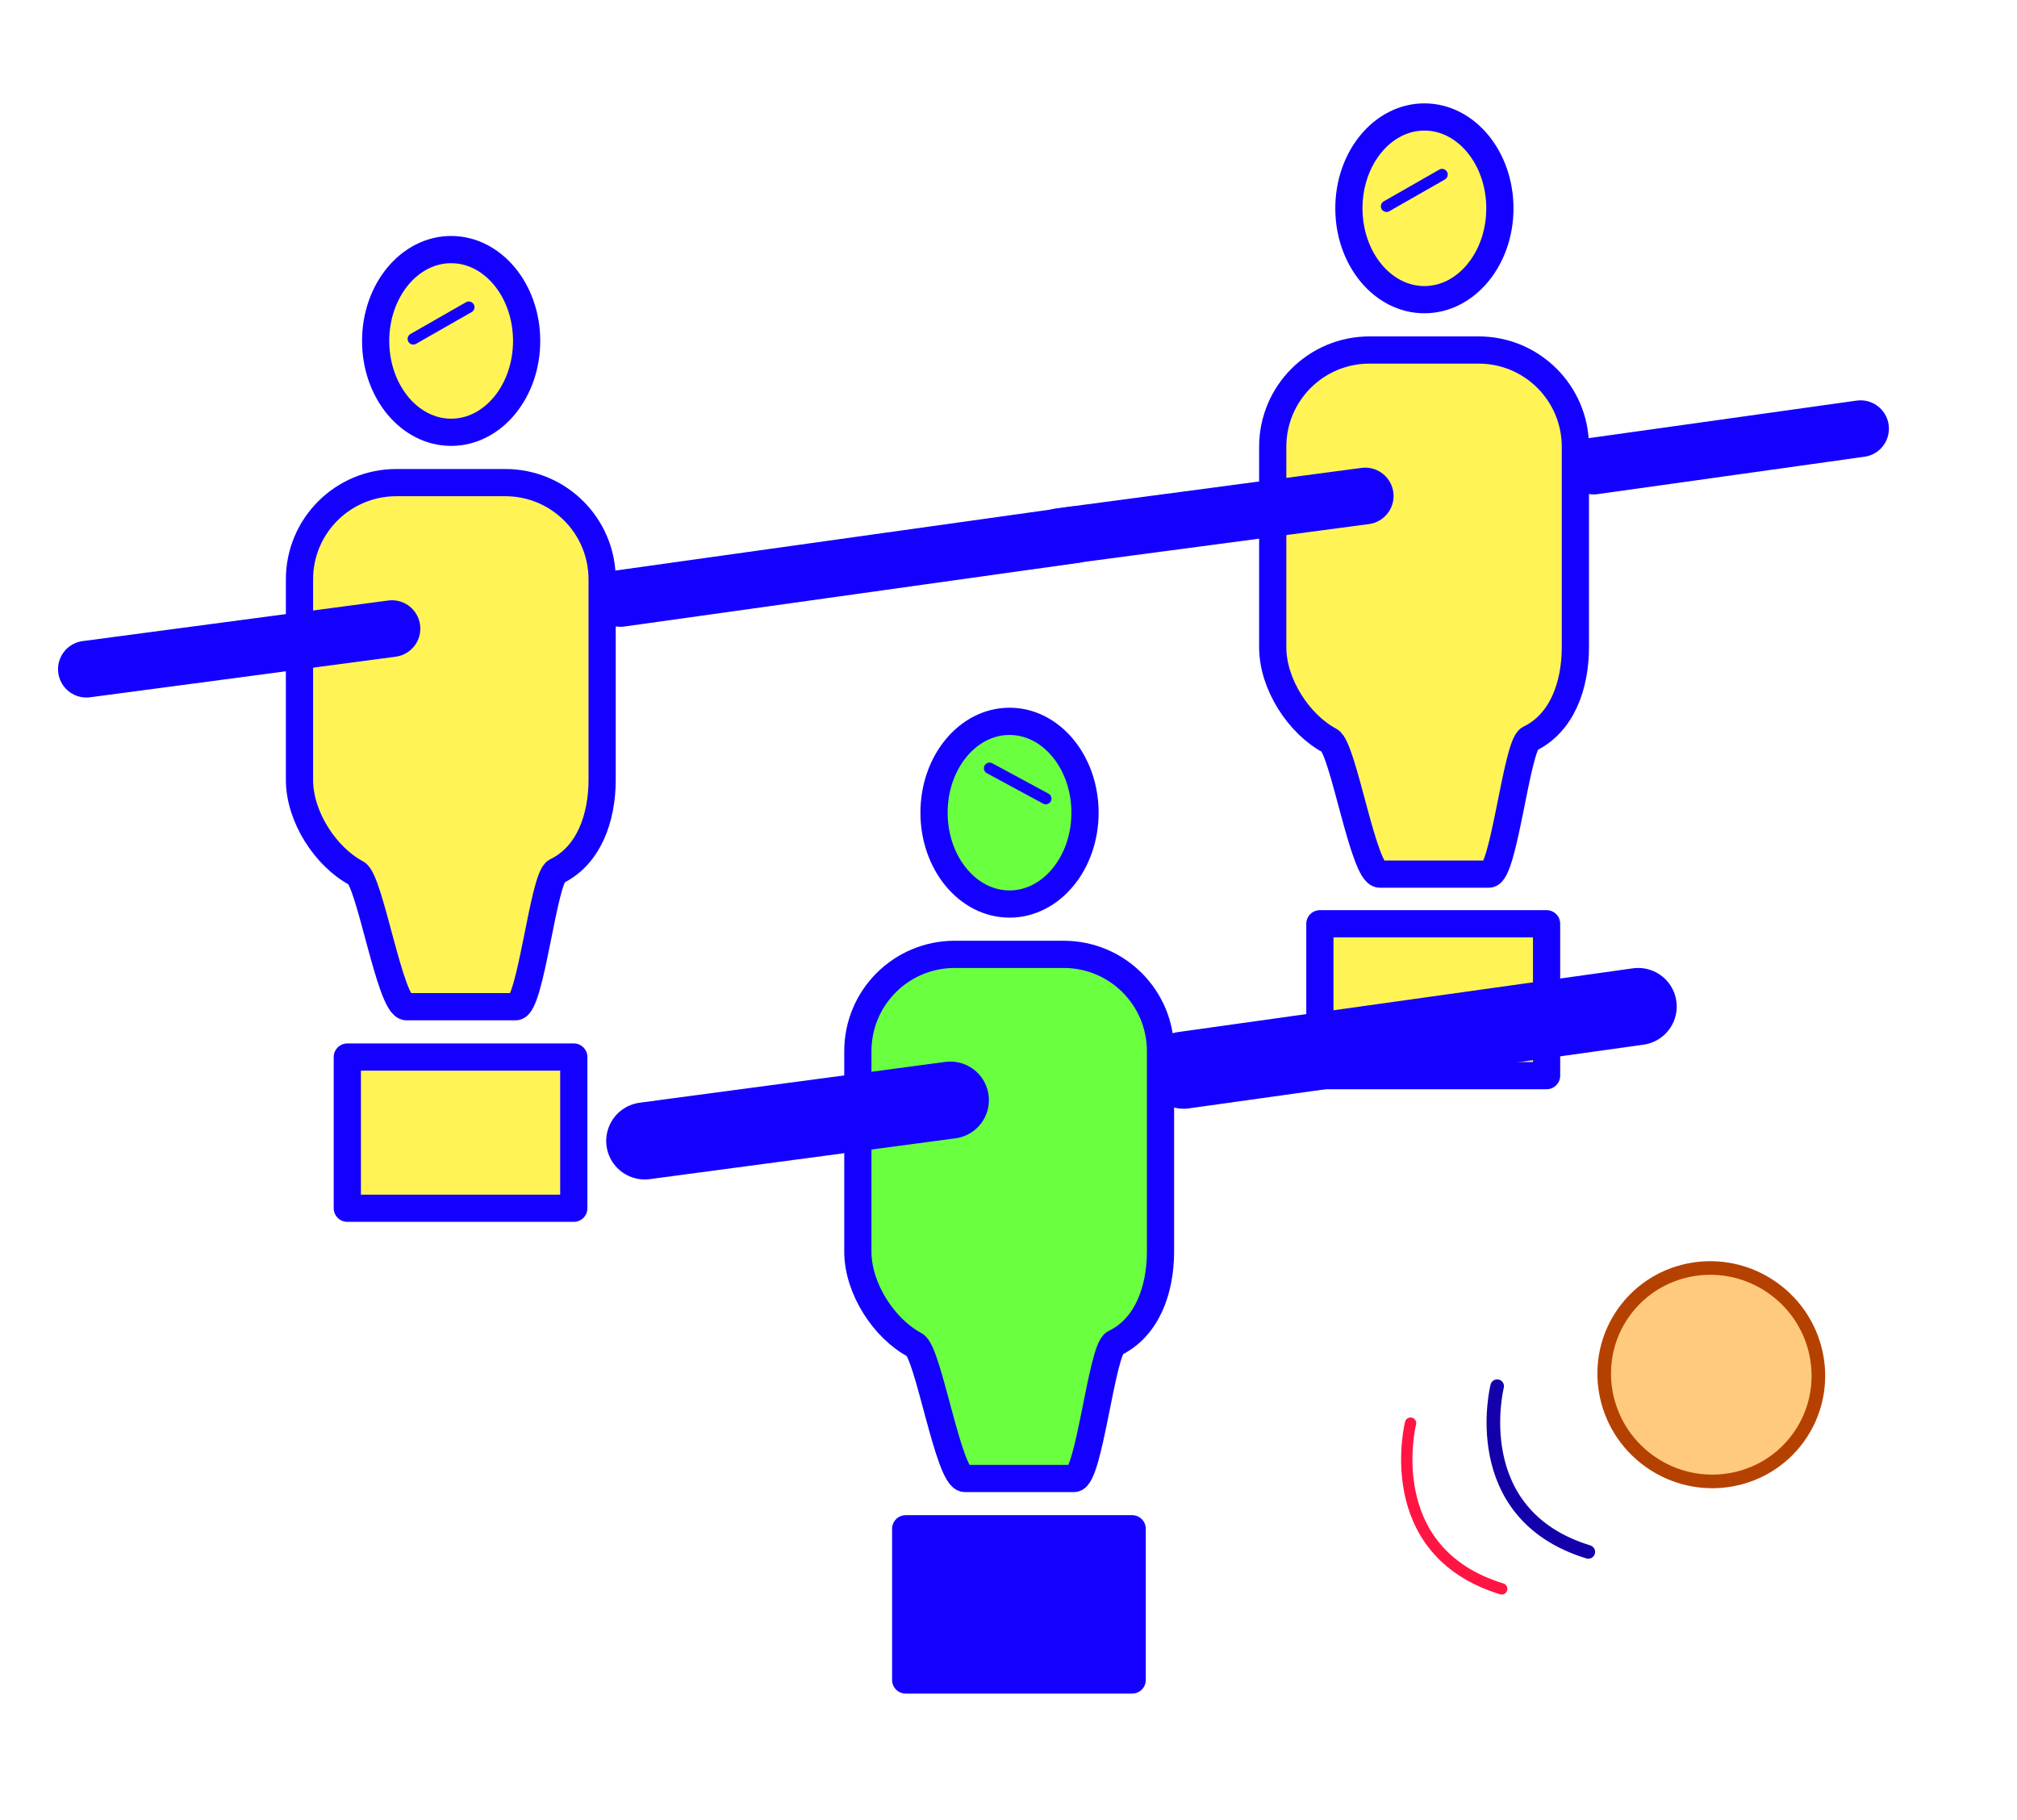 <?xml version="1.0" encoding="utf-8"?>
<!-- Generator: Adobe Illustrator 22.1.0, SVG Export Plug-In . SVG Version: 6.00 Build 0)  -->
<svg version="1.1" id="Layer_1" xmlns="http://www.w3.org/2000/svg" xmlns:xlink="http://www.w3.org/1999/xlink" x="0px" y="0px"
	 viewBox="0 0 889.7 802.8" style="enable-background:new 0 0 889.7 802.8;" xml:space="preserve">
<style type="text/css">
	.st0{fill:#FFF355;stroke:#1300FF;stroke-width:25;stroke-linecap:round;stroke-linejoin:round;stroke-miterlimit:10;}
	.st1{fill:#FFF355;stroke:#1300FF;stroke-width:12;stroke-linecap:round;stroke-linejoin:round;stroke-miterlimit:10;}
	.st2{fill:none;stroke:#1300FF;stroke-width:34;stroke-linecap:round;stroke-linejoin:round;stroke-miterlimit:10;}
	.st3{fill:#6AFF3F;stroke:#1300FF;stroke-width:12;stroke-linecap:round;stroke-linejoin:round;stroke-miterlimit:10;}
	.st4{fill:#1300FF;stroke:#1300FF;stroke-width:12;stroke-linecap:round;stroke-linejoin:round;stroke-miterlimit:10;}
	.st5{fill:#6AFF3F;stroke:#1300FF;stroke-width:5;stroke-linecap:round;stroke-miterlimit:10;}
	.st6{fill:#6AFF3F;stroke:#1300FF;stroke-width:34;stroke-linecap:round;stroke-linejoin:round;stroke-miterlimit:10;}
	.st7{fill:#FFF355;stroke:#1300FF;stroke-width:5;stroke-linecap:round;stroke-miterlimit:10;}
	.st8{fill:#FFFFFF;stroke:#1300FF;stroke-width:25;stroke-linecap:round;stroke-linejoin:round;stroke-miterlimit:10;}
	.st9{fill:#FFCA7D;stroke:#B54100;stroke-width:6;stroke-miterlimit:10;}
	.st10{fill:none;stroke:#1300AA;stroke-width:6;stroke-linecap:round;stroke-miterlimit:10;}
	.st11{fill:none;stroke:#FF1543;stroke-width:5;stroke-linecap:round;stroke-miterlimit:10;}
</style>
<line class="st0" x1="273.7" y1="264" x2="474.2" y2="235.9"/>
<rect x="582.2" y="407.5" class="st1" width="100" height="67"/>
<line class="st2" x1="522.1" y1="472.1" x2="722.6" y2="444"/>
<line class="st0" x1="703" y1="205.6" x2="820.7" y2="189.1"/>
<ellipse class="st3" cx="445.3" cy="358.5" rx="33.3" ry="40.3"/>
<path class="st3" d="M473.8,652.2h-48.2c-7.2,0-16.1-55.8-22.1-58.9c-13.5-7.2-25.1-24.8-25.1-41.2v-88.4
	c0-23.6,19.1-42.7,42.7-42.7h48.1c23.6,0,42.7,19.1,42.7,42.7v88.4c0,16.9-5.9,33.5-20.2,40.4C486,595.3,480.4,652.2,473.8,652.2z"
	/>
<rect x="399.5" y="674.4" class="st4" width="99.9" height="66.7"/>
<line class="st5" x1="436.5" y1="338.9" x2="461.3" y2="352.3"/>
<line class="st6" x1="284.4" y1="503.3" x2="419.2" y2="485.3"/>
<ellipse class="st1" cx="199" cy="150.4" rx="33.3" ry="40.3"/>
<path class="st1" d="M227.5,444.1h-48.2c-7.2,0-16.1-55.8-22.1-58.9c-13.5-7.2-25.1-24.8-25.1-41.2v-88.4
	c0-23.6,19.1-42.7,42.7-42.7h48.1c23.6,0,42.7,19.1,42.7,42.7V344c0,16.9-5.9,33.5-20.2,40.4C239.7,387.2,234.1,444.1,227.5,444.1z"
	/>
<rect x="153.2" y="466.3" class="st1" width="99.9" height="66.7"/>
<line class="st7" x1="182.3" y1="149.5" x2="206.8" y2="135.5"/>
<line class="st8" x1="38.1" y1="295.2" x2="172.9" y2="277.3"/>
<ellipse class="st1" cx="628.3" cy="91.9" rx="33.3" ry="40.3"/>
<path class="st1" d="M656.8,385.6h-48.2c-7.2,0-16.1-55.8-22.1-58.9c-13.5-7.2-25.1-24.8-25.1-41.2v-88.4
	c0-23.6,19.1-42.7,42.7-42.7h48.1c23.6,0,42.7,19.1,42.7,42.7v88.4c0,16.9-5.9,33.5-20.2,40.4C669,328.7,663.4,385.6,656.8,385.6z"
	/>
<line class="st7" x1="611.6" y1="91" x2="636.1" y2="77"/>
<line class="st0" x1="467.4" y1="236.7" x2="602.2" y2="218.8"/>
<ellipse transform="matrix(0.581 -0.814 0.814 0.581 -177.379 868.462)" class="st9" cx="754.8" cy="606.5" rx="46.9" ry="47.4"/>
<path class="st10" d="M660.4,611.5c0,0-14.2,56.4,40.2,73.1"/>
<path class="st11" d="M622.2,627.8c0,0-14.2,56.4,40.2,73.1"/>
</svg>
